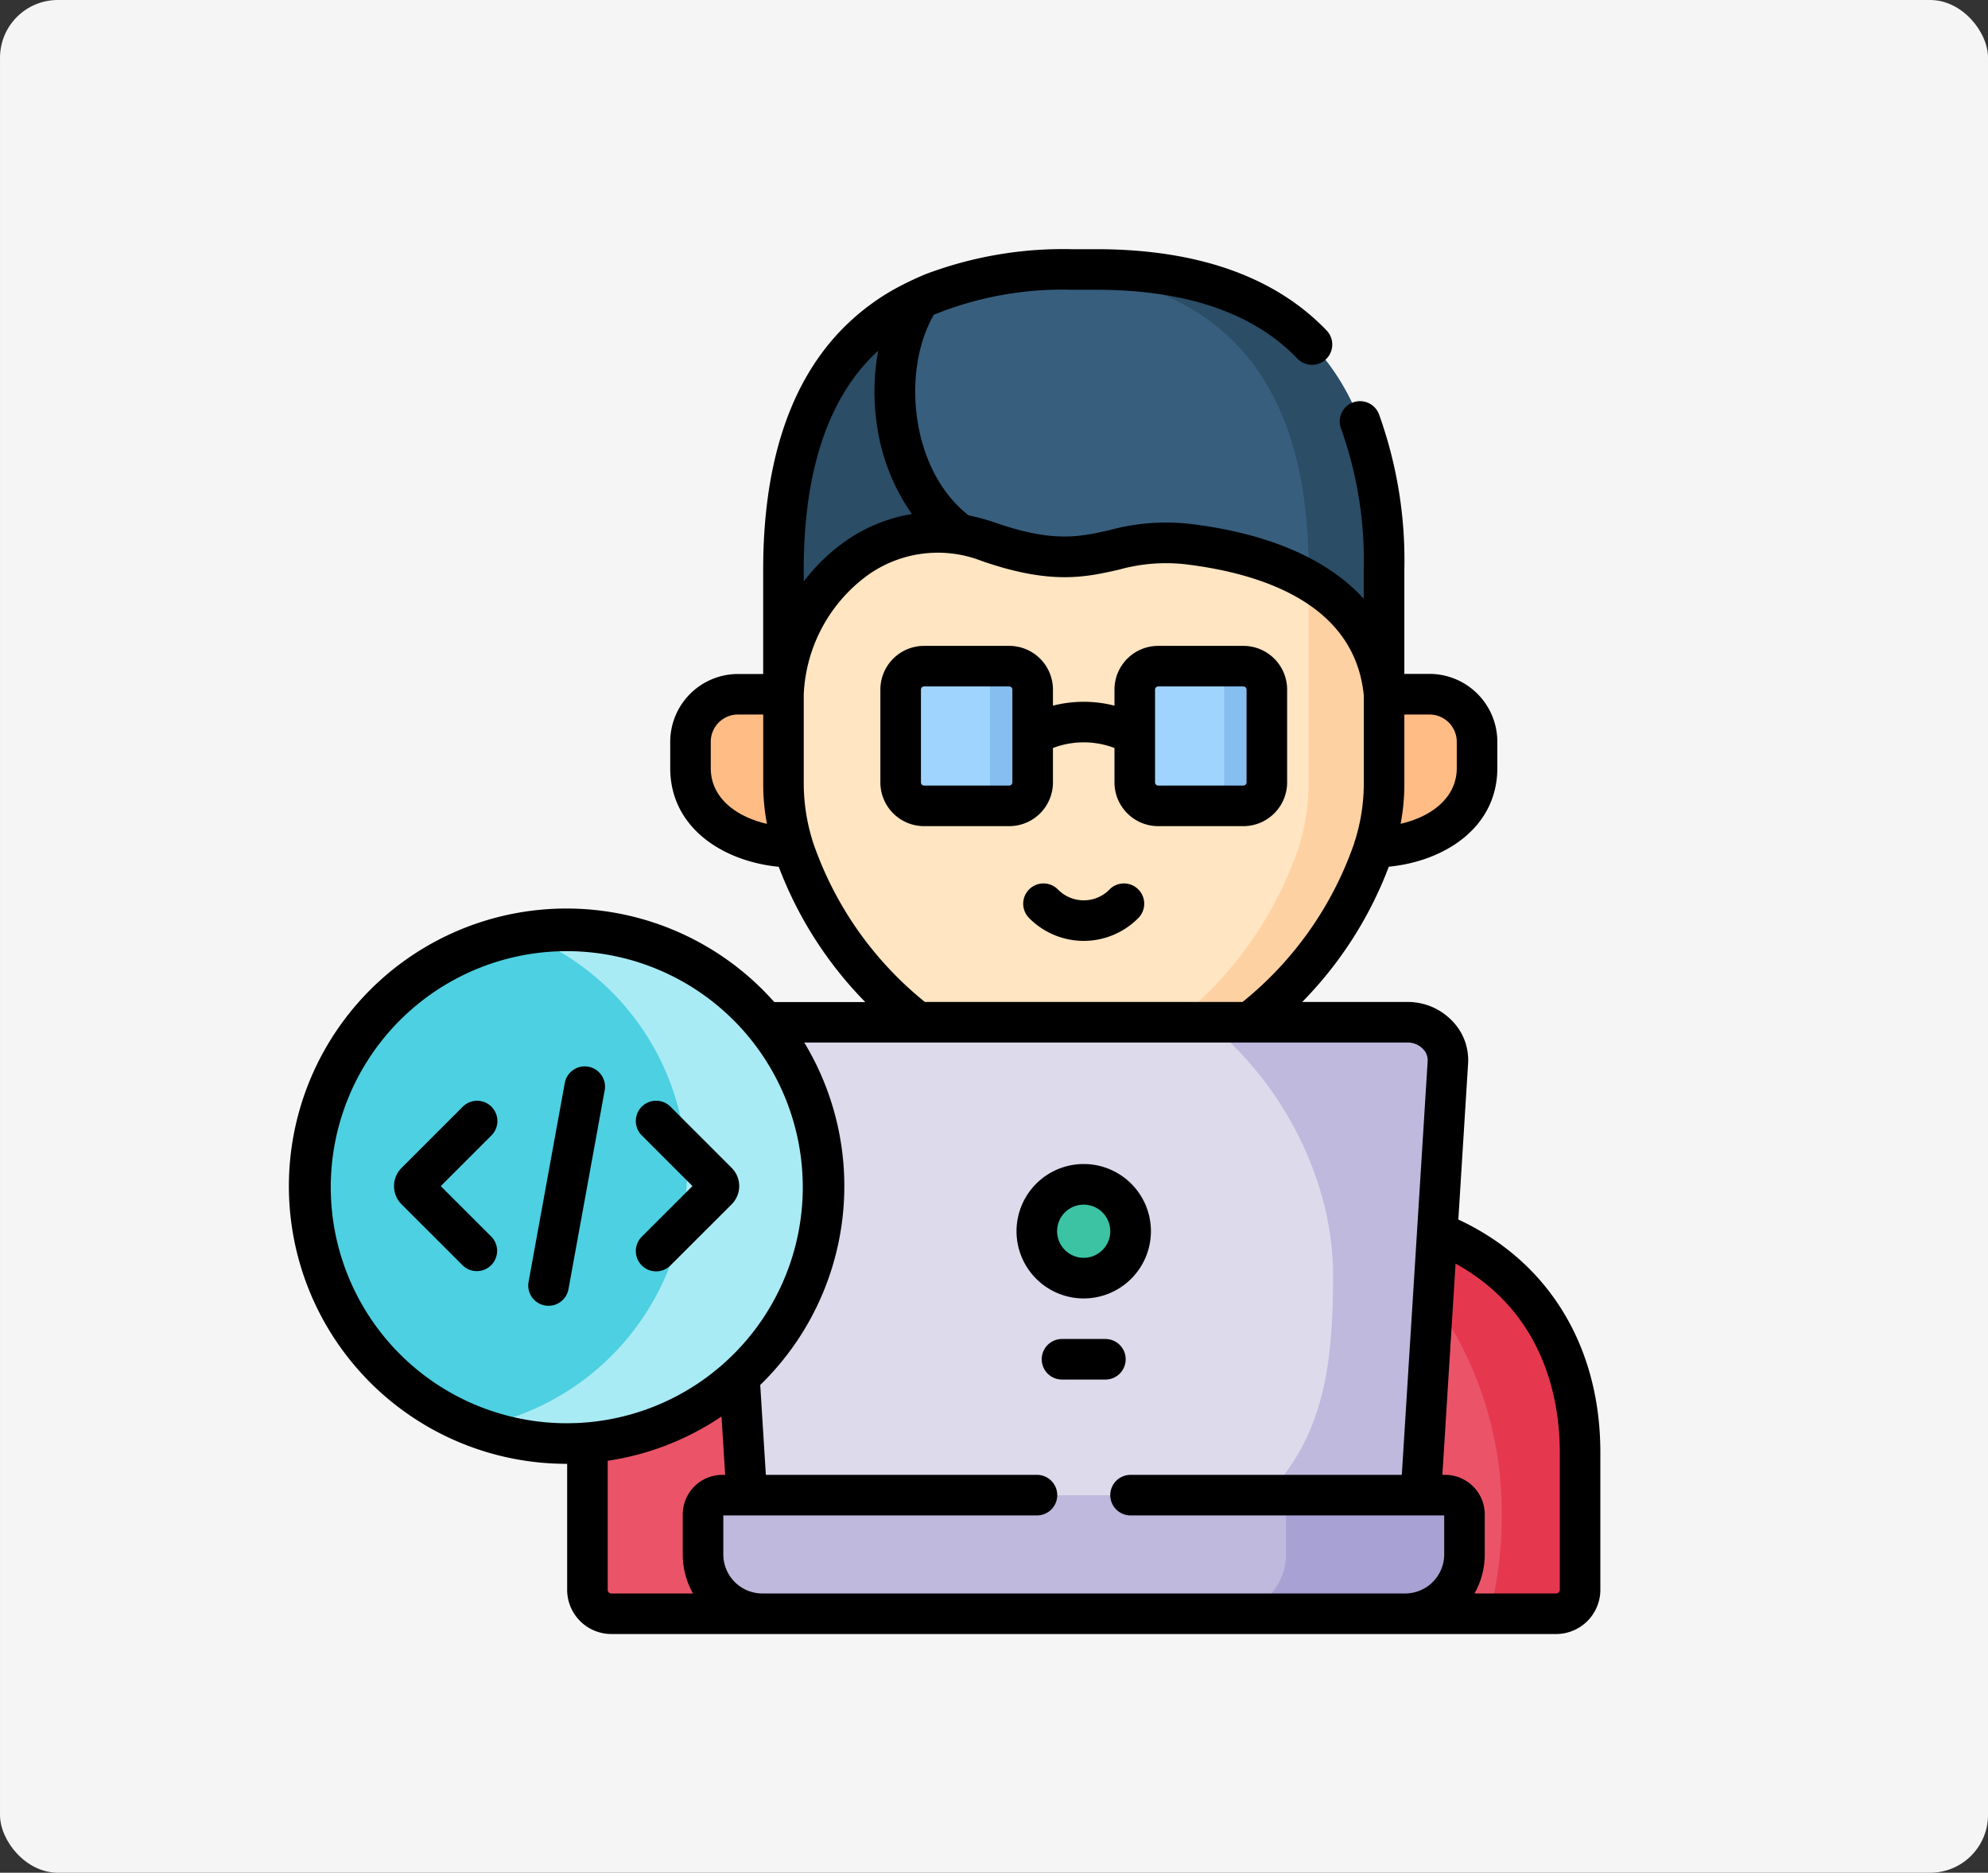 <svg xmlns="http://www.w3.org/2000/svg" width="172" height="162" viewBox="0 0 172 162">
  <rect x="0" y="0" width="172" height="162" fill="#333333" stroke="none"/>
  <g id="Grupo_58800" data-name="Grupo 58800" transform="translate(-280 -546)">
    <g id="Right" transform="translate(279.972 546.152)">
      <rect id="BG" width="172" height="162" rx="5" transform="translate(0.029 -0.152)" fill="#fff" opacity="0.949"/>
    </g>
    <g id="programador" transform="translate(291.461 567.555)">
      <g id="Grupo_60765" data-name="Grupo 60765" transform="translate(15.295 1.755)">
        <g id="Grupo_60744" data-name="Grupo 60744" transform="translate(90.657 82.628)">
          <path id="Trazado_105303" data-name="Trazado 105303" d="M427.793,392.232a2.075,2.075,0,0,1-2,2.069H412.659c-2.17-5.849-4.159-14.039-4.159-14.039l5.512-19.621,2.4,1.1c7.939,3.635,11.381,10.824,11.381,18.6Z" transform="translate(-408.5 -360.641)" fill="#eb5468" fill-rule="evenodd"/>
        </g>
        <g id="Grupo_60745" data-name="Grupo 60745" transform="translate(32.982 36.744)">
          <path id="Trazado_105304" data-name="Trazado 105304" d="M170.906,177.778c-4.516-.046-8.9-2.434-8.9-6.845v-2.288a4.12,4.12,0,0,1,4.119-4.106h3.926l4.667,6.5C174.717,172.767,174.249,176.346,170.906,177.778Z" transform="translate(-162.005 -164.539)" fill="#ffbc85" fill-rule="evenodd"/>
        </g>
        <g id="Grupo_60746" data-name="Grupo 60746" transform="translate(41.027 2.514)">
          <path id="Trazado_105305" data-name="Trazado 105305" d="M211.7,38.664c6.674-7.3,7.922-16.5-3.482-20.421-8.363,3.94-11.826,12.277-11.826,23.466V52.473C206.046,50.553,209.79,46.342,211.7,38.664Z" transform="translate(-196.388 -18.243)" fill="#2b4d66" fill-rule="evenodd"/>
        </g>
        <g id="Grupo_60747" data-name="Grupo 60747" transform="translate(50.662)">
          <path id="Trazado_105306" data-name="Trazado 105306" d="M279.894,33.479c0-15.745-6.865-25.853-24.586-25.979h-2.8a30.318,30.318,0,0,0-12.754,2.514c-3.761,5.7-2.732,15.978,3.482,20.421a15.312,15.312,0,0,1,2.421.624c9.172,3.19,9.884,7.044,16.576,7.834,6.9.822,10.373,2.886,17.66,5.352Z" transform="translate(-237.563 -7.5)" fill="#375e7d" fill-rule="evenodd"/>
        </g>
        <g id="Grupo_60748" data-name="Grupo 60748" transform="translate(24.069 82.628)">
          <path id="Trazado_105307" data-name="Trazado 105307" d="M145.534,380.379s-4.212,10.607-6.5,13.922H125.9a2.074,2.074,0,0,1-1.99-2.069V380.346c0-7.773,3.442-14.97,11.381-18.6l2.4-1.1Z" transform="translate(-123.908 -360.641)" fill="#eb5468" fill-rule="evenodd"/>
        </g>
        <g id="Grupo_60749" data-name="Grupo 60749" transform="translate(41.028 22.761)">
          <path id="Trazado_105308" data-name="Trazado 105308" d="M248.353,118.762c-.856-9.246-10.141-12.171-17.045-12.993-6.692-.789-8.018,3-17.191-.192a15.311,15.311,0,0,0-2.421-.624c-9.226-1.526-15.307,7.309-15.307,13.809v7.88a18.457,18.457,0,0,0,.856,5.359A32.389,32.389,0,0,0,208,147.136l12.4,6.129,16.336-6.129A32.3,32.3,0,0,0,247.491,132a18.253,18.253,0,0,0,.862-5.359Z" transform="translate(-196.389 -104.779)" fill="#ffe5c1" fill-rule="evenodd"/>
        </g>
        <g id="Grupo_60750" data-name="Grupo 60750" transform="translate(88.317 36.744)">
          <path id="Trazado_105309" data-name="Trazado 105309" d="M411.219,170.934c0,4.411-4.391,6.8-8.907,6.845-2.057-1.666-3.812-3.685-3.812-5.41l4.674-7.829h3.92a4.121,4.121,0,0,1,4.125,4.106Z" transform="translate(-398.5 -164.54)" fill="#ffbc85" fill-rule="evenodd"/>
        </g>
        <g id="Grupo_60751" data-name="Grupo 60751" transform="translate(35.475 65.118)">
          <path id="Trazado_105310" data-name="Trazado 105310" d="M233.352,326.716H175.034l-2.341-37.46c-.312-1.87,1.552-3.449,3.449-3.449h56.1c1.9,0,3.767,1.578,3.455,3.449Z" transform="translate(-172.658 -285.807)" fill="#dddaec" fill-rule="evenodd"/>
        </g>
        <g id="Grupo_60752" data-name="Grupo 60752" transform="translate(34.07 106.027)">
          <path id="Trazado_105311" data-name="Trazado 105311" d="M227.4,470.909H171.781a5.145,5.145,0,0,1-5.127-5.133v-3.462a1.67,1.67,0,0,1,1.665-1.665h62.543a1.671,1.671,0,0,1,1.671,1.665v3.462A5.146,5.146,0,0,1,227.4,470.909Z" transform="translate(-166.654 -460.648)" fill="#beb9dd" fill-rule="evenodd"/>
        </g>
        <g id="Grupo_60753" data-name="Grupo 60753" transform="translate(63.75)">
          <path id="Trazado_105312" data-name="Trazado 105312" d="M322.743,33.479c0-15.745-6.865-25.853-24.586-25.979h-2.8c-.63.007-1.253.02-1.857.053,16.336.809,22.716,10.745,22.716,25.927v.949a12.287,12.287,0,0,1,6.526,9.816V33.479Z" transform="translate(-293.501 -7.5)" fill="#2b4d66" fill-rule="evenodd"/>
        </g>
        <g id="Grupo_60754" data-name="Grupo 60754" transform="translate(74.852 26.928)">
          <path id="Trazado_105313" data-name="Trazado 105313" d="M359.091,132.4a12.287,12.287,0,0,0-6.526-9.816v17.7a18.454,18.454,0,0,1-.856,5.359,32.388,32.388,0,0,1-10.758,15.135h6.52a32.3,32.3,0,0,0,10.758-15.135,18.253,18.253,0,0,0,.862-5.359Z" transform="translate(-340.952 -122.587)" fill="#fed1a3" fill-rule="evenodd"/>
        </g>
        <g id="Grupo_60755" data-name="Grupo 60755" transform="translate(79.389 106.027)">
          <path id="Trazado_105314" data-name="Trazado 105314" d="M380.9,465.775v-3.462a1.671,1.671,0,0,0-1.671-1.665H363.8a1.67,1.67,0,0,1,1.665,1.665v3.462a5.144,5.144,0,0,1-5.127,5.133h15.427A5.146,5.146,0,0,0,380.9,465.775Z" transform="translate(-360.342 -460.648)" fill="#a7a2d3" fill-rule="evenodd"/>
        </g>
        <g id="Grupo_60756" data-name="Grupo 60756" transform="translate(51.168 34.316)">
          <path id="Trazado_105315" data-name="Trazado 105315" d="M249.128,166.249h-7.375a2.032,2.032,0,0,1-2.023-2.03v-8.032a2.031,2.031,0,0,1,2.023-2.023h7.375a2.031,2.031,0,0,1,2.023,2.023v8.032a2.032,2.032,0,0,1-2.023,2.03Z" transform="translate(-239.73 -154.164)" fill="#9fd4fe" fill-rule="evenodd"/>
        </g>
        <g id="Grupo_60757" data-name="Grupo 60757" transform="translate(71.424 34.317)">
          <path id="Trazado_105316" data-name="Trazado 105316" d="M335.7,166.249h-7.375a2.037,2.037,0,0,1-2.023-2.03v-8.032a2.035,2.035,0,0,1,2.023-2.023H335.7a2.037,2.037,0,0,1,2.03,2.023v8.032A2.038,2.038,0,0,1,335.7,166.249Z" transform="translate(-326.298 -154.165)" fill="#9fd4fe" fill-rule="evenodd"/>
        </g>
        <g id="Grupo_60758" data-name="Grupo 60758" transform="translate(96.169 82.628)">
          <path id="Trazado_105317" data-name="Trazado 105317" d="M445.838,380.346c0-7.78-3.442-14.97-11.381-18.6l-2.4-1.1v5.047a31.631,31.631,0,0,1,7,20.176,33.45,33.45,0,0,1-1.068,8.437h5.85a2.075,2.075,0,0,0,2-2.069Z" transform="translate(-432.056 -360.641)" fill="#e5384f" fill-rule="evenodd"/>
        </g>
        <g id="Grupo_60759" data-name="Grupo 60759" transform="translate(56.879 34.317)">
          <path id="Trazado_105318" data-name="Trazado 105318" d="M269.846,160.081v-3.893a2.031,2.031,0,0,0-2.023-2.023h-3.687a2.031,2.031,0,0,1,2.023,2.023v8.032a2.032,2.032,0,0,1-2.023,2.03h3.688a2.032,2.032,0,0,0,2.023-2.03Z" transform="translate(-264.136 -154.165)" fill="#85beef" fill-rule="evenodd"/>
        </g>
        <g id="Grupo_60760" data-name="Grupo 60760" transform="translate(77.134 34.316)">
          <path id="Trazado_105319" data-name="Trazado 105319" d="M356.42,164.219v-8.032a2.037,2.037,0,0,0-2.029-2.023H350.7a2.037,2.037,0,0,1,2.03,2.023v8.032a2.038,2.038,0,0,1-2.03,2.03h3.688A2.038,2.038,0,0,0,356.42,164.219Z" transform="translate(-350.703 -154.164)" fill="#85beef" fill-rule="evenodd"/>
        </g>
        <path id="Trazado_105320" data-name="Trazado 105320" d="M298.189,349.79a4.059,4.059,0,1,0-4.059,4.059A4.059,4.059,0,0,0,298.189,349.79Z" transform="translate(-227.124 -266.592)" fill="#3bc3a4" fill-rule="evenodd"/>
        <g id="Grupo_60761" data-name="Grupo 60761" transform="translate(77.705 65.118)">
          <path id="Trazado_105321" data-name="Trazado 105321" d="M373.947,289.256c.312-1.87-1.559-3.449-3.455-3.449h-17.35c6.672,5.366,10.877,13.869,10.877,21.848s-.842,13.935-5.73,19.062h13.318Z" transform="translate(-353.142 -285.807)" fill="#beb9dd" fill-rule="evenodd"/>
        </g>
        <g id="Grupo_60762" data-name="Grupo 60762" transform="translate(0 57.026)">
          <path id="Trazado_105322" data-name="Trazado 105322" d="M65.578,273.489a22.268,22.268,0,1,0-22.271,22.272A22.267,22.267,0,0,0,65.578,273.489Z" transform="translate(-21.042 -251.224)" fill="#4dd0e1" fill-rule="evenodd"/>
        </g>
        <g id="Grupo_60763" data-name="Grupo 60763" transform="translate(14.405 57.026)">
          <path id="Trazado_105323" data-name="Trazado 105323" d="M112.739,273.488a22.291,22.291,0,0,0-26.271-21.907,22.276,22.276,0,0,1-3.86,42.753,22.241,22.241,0,0,0,7.859,1.426c.61,0,1.22-.026,1.817-.073A22.2,22.2,0,0,0,105.417,290c.212-.2.424-.4.637-.6A22.2,22.2,0,0,0,112.739,273.488Z" transform="translate(-82.608 -251.223)" fill="#a9ebf4" fill-rule="evenodd"/>
        </g>
        <g id="Grupo_60764" data-name="Grupo 60764" transform="translate(7.336 32.561)">
          <path id="Trazado_105324" data-name="Trazado 105324" d="M292.58,235.112a3.125,3.125,0,0,1-4.432,0,1.755,1.755,0,1,0-2.486,2.477,6.635,6.635,0,0,0,9.4,0,1.755,1.755,0,1,0-2.486-2.477Z" transform="translate(-230.692 -214.021)"/>
          <path id="Trazado_105325" data-name="Trazado 105325" d="M247.159,158.474V155.5a7.465,7.465,0,0,1,5.324,0v2.975a3.785,3.785,0,0,0,3.778,3.784h7.375a3.789,3.789,0,0,0,3.784-3.784v-8.032a3.785,3.785,0,0,0-3.784-3.778h-7.375a3.782,3.782,0,0,0-3.778,3.778v1.393a10.776,10.776,0,0,0-5.324,0v-1.393a3.782,3.782,0,0,0-3.778-3.778h-7.375a3.782,3.782,0,0,0-3.778,3.778v8.032a3.785,3.785,0,0,0,3.778,3.784h7.375A3.785,3.785,0,0,0,247.159,158.474Zm8.834-8.032a.282.282,0,0,1,.268-.268h7.375a.282.282,0,0,1,.275.268v8.032a.282.282,0,0,1-.275.275h-7.375a.282.282,0,0,1-.268-.275Zm-12.344,8.032a.279.279,0,0,1-.268.275h-7.375a.279.279,0,0,1-.268-.275v-8.032a.275.275,0,0,1,.268-.268h7.375a.275.275,0,0,1,.268.268Z" transform="translate(-190.151 -146.664)"/>
          <path id="Trazado_105326" data-name="Trazado 105326" d="M294.2,344.045a5.814,5.814,0,1,0-5.814,5.814A5.82,5.82,0,0,0,294.2,344.045Zm-8.118,0a2.3,2.3,0,1,1,2.3,2.3A2.307,2.307,0,0,1,286.081,344.045Z" transform="translate(-228.715 -293.408)"/>
          <path id="Trazado_105327" data-name="Trazado 105327" d="M299.161,404.673a1.755,1.755,0,0,0-1.755-1.755h-3.754a1.755,1.755,0,1,0,0,3.51h3.754A1.755,1.755,0,0,0,299.161,404.673Z" transform="translate(-235.86 -342.96)"/>
          <path id="Trazado_105328" data-name="Trazado 105328" d="M108.641,304.3a1.755,1.755,0,1,0-3.453-.628l-3.124,17.158a1.755,1.755,0,1,0,3.453.629Z" transform="translate(-90.421 -265.83)"/>
          <path id="Trazado_105329" data-name="Trazado 105329" d="M142.32,329.089a1.755,1.755,0,0,0,2.482,0l5.3-5.293a2.223,2.223,0,0,0,0-3.139l-5.3-5.3a1.755,1.755,0,0,0-2.482,2.482l4.386,4.386-4.385,4.38A1.755,1.755,0,0,0,142.32,329.089Z" transform="translate(-120.886 -275.495)"/>
          <path id="Trazado_105330" data-name="Trazado 105330" d="M60.826,315.359a1.755,1.755,0,0,0-2.482,0l-5.3,5.3a2.223,2.223,0,0,0,0,3.139l5.3,5.293a1.755,1.755,0,0,0,2.48-2.483l-4.385-4.38,4.386-4.386a1.755,1.755,0,0,0,0-2.482Z" transform="translate(-52.397 -275.494)"/>
        </g>
      </g>
      <path id="Trazado_105331" data-name="Trazado 105331" d="M114.713,83.942h0l.845-13.517a4.842,4.842,0,0,0-1.348-3.638,5.326,5.326,0,0,0-3.861-1.668h-9.141a33.706,33.706,0,0,0,7.49-11.7c4.849-.474,9.389-3.4,9.389-8.53V42.6a5.877,5.877,0,0,0-5.88-5.86h-2.165v-9.01a37.215,37.215,0,0,0-2.2-13.465,1.755,1.755,0,1,0-3.27,1.276,33.774,33.774,0,0,1,1.956,12.189v2.512c-3.131-3.437-8.25-5.67-15.085-6.484a18.523,18.523,0,0,0-6.869.536c-2.632.6-4.905,1.112-9.952-.643a16.933,16.933,0,0,0-2.27-.619c-5.035-3.9-5.836-12.5-3.015-17.361A29.48,29.48,0,0,1,81.254,3.51h2.1c7.779,0,13.643,2,17.43,5.953a1.755,1.755,0,1,0,2.534-2.429C98.845,2.366,92.129,0,83.356,0h-2.1a33.7,33.7,0,0,0-12.64,2.164,27.8,27.8,0,0,0-2.639,1.262A19.976,19.976,0,0,0,60.73,7.639c-4.089,4.631-6.162,11.392-6.162,20.1v9.01H52.4a5.874,5.874,0,0,0-5.874,5.86v2.288c0,5.134,4.541,8.058,9.389,8.53a33.727,33.727,0,0,0,7.486,11.7H55.528A24.018,24.018,0,1,0,37.56,105.073h.049v10.9a3.828,3.828,0,0,0,3.823,3.823h81.743A3.828,3.828,0,0,0,127,115.974V104.088C127,94.907,122.523,87.569,114.713,83.942ZM114.577,42.6v2.288c0,2.571-2.2,4.208-4.858,4.819a18.277,18.277,0,0,0,.323-3.334V40.254h2.165a2.363,2.363,0,0,1,2.37,2.351Zm-56.5-14.87c0-7.823,1.778-13.8,5.283-17.773a15.941,15.941,0,0,1,1.162-1.173,19.351,19.351,0,0,0-.111,6.419,17.634,17.634,0,0,0,3.028,7.709,13.86,13.86,0,0,0-5.873,2.435,16.421,16.421,0,0,0-3.49,3.4ZM50.033,44.893V42.6A2.36,2.36,0,0,1,52.4,40.254h2.172v6.124a18.29,18.29,0,0,0,.323,3.335C52.232,49.1,50.033,47.465,50.033,44.893Zm8.84,6.39c-.008-.031-.017-.061-.027-.091a16.739,16.739,0,0,1-.767-4.814V38.5A13.493,13.493,0,0,1,63.6,28.211a10.431,10.431,0,0,1,9.873-1.24c6,2.085,8.987,1.407,11.88.751a15.119,15.119,0,0,1,5.68-.473c6.648.792,14.722,3.406,15.5,11.352v7.778a16.668,16.668,0,0,1-.739,4.714,1.735,1.735,0,0,0-.083.275,30.4,30.4,0,0,1-9.667,13.752H68.56a30.372,30.372,0,0,1-9.688-13.836ZM37.56,101.563a20.419,20.419,0,1,1,3.737-.342,20.164,20.164,0,0,1-3.571.339C37.67,101.563,37.616,101.563,37.56,101.563Zm3.559,14.411V104.809a23.834,23.834,0,0,0,9.844-3.83l.316,5.049H51.03a3.423,3.423,0,0,0-3.42,3.42v3.462a6.849,6.849,0,0,0,.888,3.379H41.433a.318.318,0,0,1-.314-.314Zm68.991.314H54.492a3.379,3.379,0,0,1-3.372-3.379v-3.372H78.256a1.755,1.755,0,0,0,0-3.51H54.8l-.487-7.775a23.976,23.976,0,0,0,3.809-29.624h52.231a1.834,1.834,0,0,1,1.308.564,1.379,1.379,0,0,1,.4,1.02l-2.239,35.815H86.354a1.755,1.755,0,0,0,0,3.51H113.49v3.372a3.383,3.383,0,0,1-3.379,3.379Zm13.381-.314a.323.323,0,0,1-.316.314H116.11a6.845,6.845,0,0,0,.889-3.379v-3.462a3.427,3.427,0,0,0-3.426-3.42h-.241l1.142-18.271c7.808,4.3,9.018,11.987,9.018,16.332v11.886Z" transform="translate(0)"/>
    </g>
  </g>
</svg>

